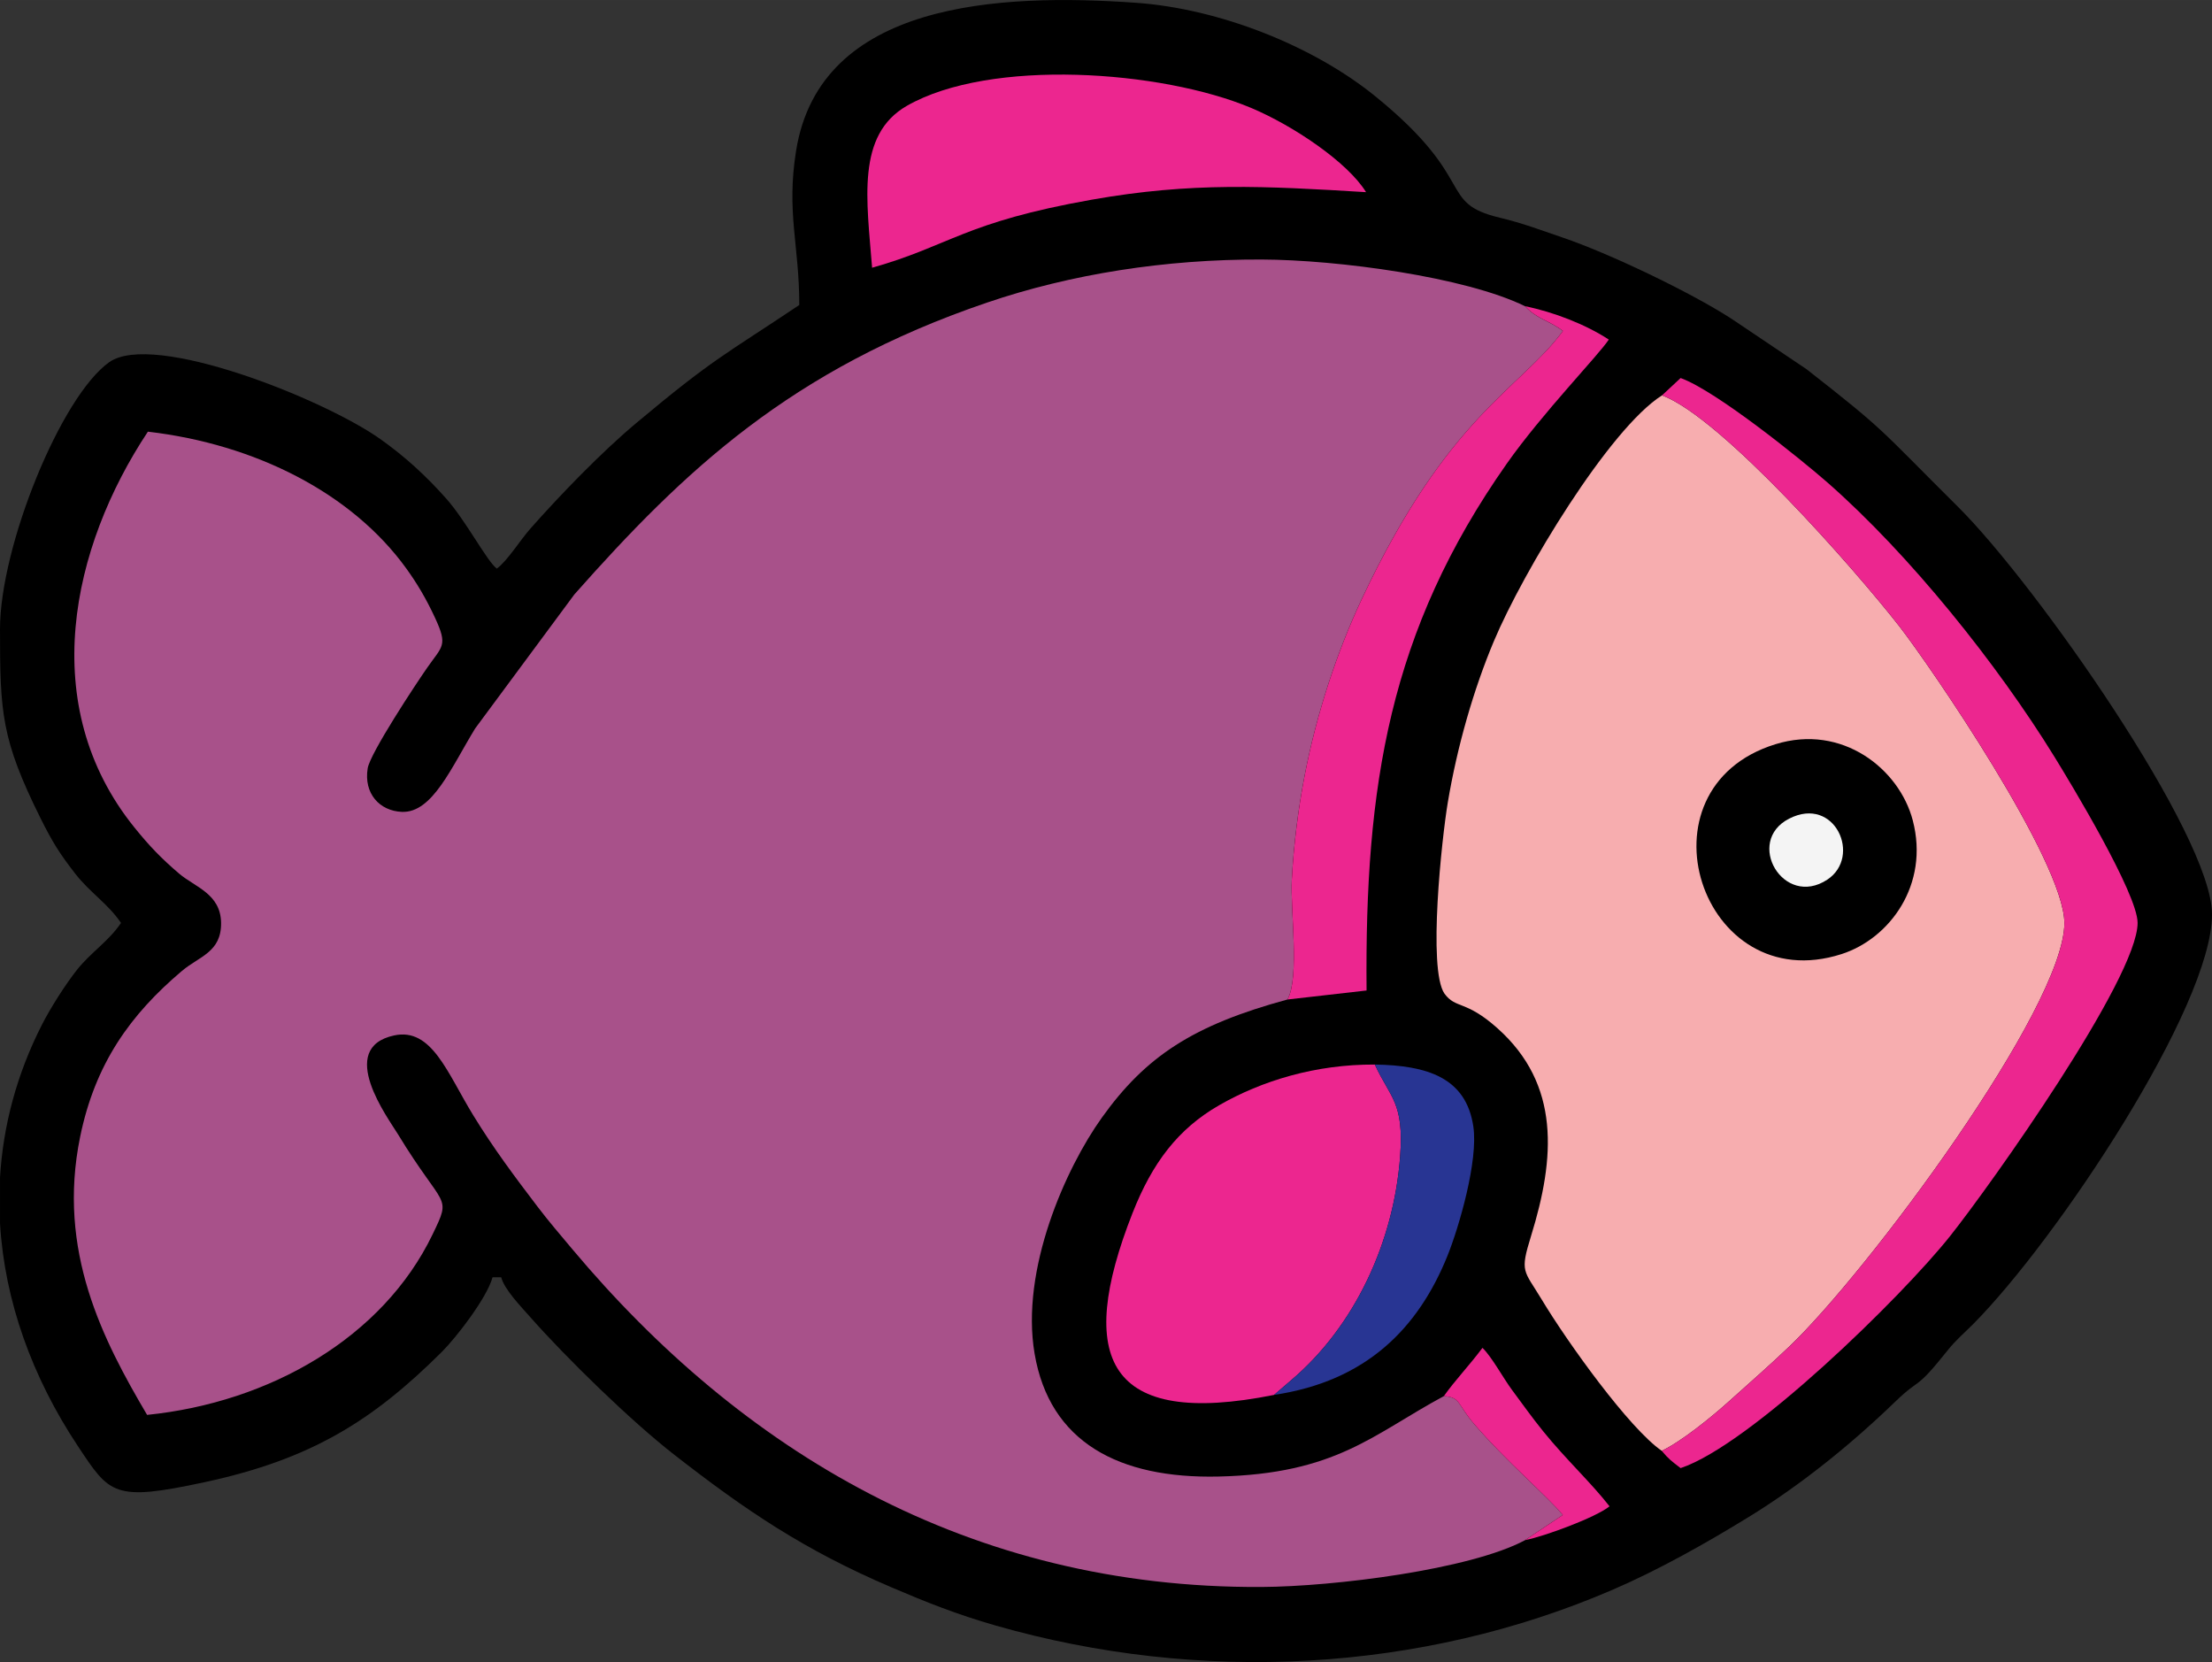 <?xml version="1.0" encoding="UTF-8"?>
<!DOCTYPE svg PUBLIC "-//W3C//DTD SVG 1.1//EN" "http://www.w3.org/Graphics/SVG/1.1/DTD/svg11.dtd">
<!-- Creator: CorelDRAW -->
<svg xmlns="http://www.w3.org/2000/svg" xml:space="preserve" width="135.485mm" height="101.78mm" version="1.1" style="shape-rendering:geometricPrecision; text-rendering:geometricPrecision; image-rendering:optimizeQuality; fill-rule:evenodd; clip-rule:evenodd"
viewBox="0 0 1245.81 935.88"
 xmlns:xlink="http://www.w3.org/1999/xlink"
 xmlns:xodm="http://www.corel.com/coreldraw/odm/2003">
 <rect x="0" y="0" width="1245.81" height="935.88" fill="#333333" stroke="none"/>
 <defs>
  <style type="text/css">
   <![CDATA[
    .fil2 {fill:#F7ADAF}
    .fil3 {fill:#EC268F}
    .fil1 {fill:#A8518A}
    .fil0 {fill:black}
    .fil4 {fill:#283593}
    .fil5 {fill:#F4F4F4}
   ]]>
  </style>
 </defs>
 <g id="Camada_x0020_1">
  <path class="fil0" d="M450.15 171.75c-41.88,28.04 -47.99,29.77 -91.75,66.41 -19.67,16.48 -42.6,40.18 -59.71,59.52 -5.7,6.45 -12.93,18.13 -18.87,22.49 -5.54,-4.06 -17.25,-26.76 -28.6,-39.53 -11.47,-12.91 -23.31,-23.7 -37.1,-33.46 -31.93,-22.6 -127.81,-60.8 -152.61,-43.24 -27.21,19.28 -61.51,103.81 -61.51,150.29 0,47.12 0.77,62.08 22.71,106.26 6.65,13.4 10.87,20.18 19.65,31.45 8.4,10.79 18.56,16.98 25.78,27.76 -6.87,10.26 -16.89,16.47 -24.75,26.35 -6.38,8.03 -14.93,21.4 -19.9,31.19 -14.2,27.98 -21.75,56.86 -23.48,85.66l0 26.05c2.6,43.74 18.17,86.62 43.76,125.2 18.1,27.28 20.15,31.48 71.59,20.42 60.31,-12.97 94.82,-34.9 133.48,-73.34 8.22,-8.18 25.5,-30.58 28.55,-42.01l4.87 0c1.85,6.93 11.1,16.43 16.44,22.49 20.1,22.79 56.47,58.27 80.87,77.29 40.66,31.69 73.49,53.85 122.35,74.74 19.46,8.32 36.91,15.29 58.75,21.55 114.89,32.93 239.67,26.47 347.64,-20.16 26.3,-11.36 52.39,-26.13 76.13,-40.67 29.89,-18.31 58.07,-41.16 83.1,-65.33 14.47,-13.98 10.63,-5.26 29.49,-28.9 4.67,-5.85 9.04,-9.39 14.4,-14.8 47.27,-47.7 134.39,-178.64 134.39,-230.6 0,-44.51 -99.31,-185.95 -142.95,-229.33 -45.91,-45.65 -40.11,-42.13 -85.41,-77.61l-42.2 -28.36c-23.61,-15.26 -69.08,-36.91 -95.31,-45.82 -12.47,-4.24 -22.29,-8.04 -35.13,-11.1 -35.62,-8.49 -11.85,-20.99 -70.27,-68.42 -35.2,-28.58 -88.01,-49.33 -134.73,-52.63 -77.2,-5.45 -177.97,-0.62 -191.45,83.25 -5.6,34.83 1.79,53.03 1.79,86.95z"/>
  <path class="fil1" d="M858.94 867.22l21.25 -14.16c-8.47,-10.33 -32.08,-30.37 -50.09,-51.42 -9.5,-11.11 -7.33,-14.76 -16.87,-15.53 -40.11,21.61 -60.64,43.82 -127.04,45.31 -55.95,1.25 -95.03,-19.27 -103.51,-69.22 -8.04,-47.31 17.49,-104.38 37.9,-132.89 24.62,-34.39 51.27,-52.06 104.54,-66.51 6.92,-12.54 1.51,-50.4 2.43,-67.54 1.05,-19.61 3.58,-39.62 7.18,-58.32 6.78,-35.25 18.29,-69.9 32.1,-99.34 48.69,-103.79 89.49,-118.58 113.42,-151.25 -7.72,-5.91 -14.65,-6.64 -21.31,-13.91 -33.63,-16.5 -105.39,-26.16 -148.44,-26.31 -54.06,-0.19 -107.17,8.12 -154.65,24.27 -110.36,37.54 -170.65,94.66 -232.35,164.3l-55.88 75.47c-13.35,21.76 -24.03,47.64 -41.23,46.98 -12.66,-0.49 -21.61,-10.42 -19.31,-24.52 1.39,-8.52 26.98,-47.27 33.56,-56.71 8.56,-12.28 11.71,-12.24 4.36,-28.07 -5.15,-11.09 -10.17,-19.42 -16.18,-27.76 -30.58,-42.36 -84.92,-69.99 -145.53,-77.03 -43.12,64.97 -62.95,154.31 -7.59,222.87 8.67,10.74 15.29,17.52 25.13,25.94 8.92,7.63 23.52,11.38 23.68,27.85 0.16,16.5 -12.29,18.73 -22.07,27.01 -29.06,24.59 -48.86,52.17 -57.31,93.4 -13.19,64.32 12.94,114.53 37.71,156.57 69.17,-7.01 132.76,-43.57 160.74,-101.54 11.07,-22.92 6.57,-13.69 -19.43,-56.46 -5.48,-9.01 -35.01,-48.55 -2.21,-55.66 21.23,-4.61 30,21.19 44.57,44.93 11.59,18.89 23.39,34.62 36.17,51.4 6.5,8.53 12.35,15.31 19.68,24.05 95.02,113.25 222.97,191.09 388.18,190.18 40.78,-0.22 117.48,-9.79 148.42,-26.37z"/>
  <path class="fil2" d="M935.9 816.94c11.44,-5.45 28.56,-19.51 37.25,-27.32 13.73,-12.33 22.41,-19.83 34.43,-31.25 44.01,-41.79 155.21,-191.04 155.09,-238.66 -0.08,-34.76 -76.02,-145.34 -92.93,-167.01 -25.1,-32.17 -100.15,-117.61 -133.68,-130.08 -29.71,18.79 -78.13,99.03 -94.69,138.39 -11.39,27.08 -20.65,59.14 -25.98,90.94 -3.31,19.75 -11.34,93.71 -1.87,107.53 6.44,8.77 11.86,3.44 29.87,19.52 35.49,31.69 32.51,73.03 18.92,116.91 -6.44,20.79 -4.14,19 5.98,35.82 14.61,24.28 49.36,72.66 67.61,85.2z"/>
  <path class="fil3" d="M717.56 785.44l9.6 -8.24c35.94,-30.42 57.85,-77.96 61.41,-126.07 2.26,-30.49 -5.52,-32.79 -14.26,-51.7 -33.38,-0.15 -63.64,9.1 -87.71,22.93 -23.15,13.31 -37.62,32.41 -48.77,60.74 -32.12,81.66 -14.49,121.23 79.74,102.35z"/>
  <path class="fil3" d="M936.06 222.62c33.53,12.47 108.58,97.91 133.68,130.08 16.92,21.68 92.85,132.25 92.93,167.01 0.11,47.62 -111.09,196.87 -155.09,238.66 -12.02,11.42 -20.7,18.92 -34.43,31.25 -8.69,7.8 -25.81,21.87 -37.25,27.32 3.82,4.6 5.49,5.78 10.63,9.73 39.32,-13.11 124.44,-96.25 151.85,-130.75 22.82,-28.71 105.49,-144.99 105.53,-176.24 0.02,-16.45 -37.91,-79.07 -46.9,-93.64 -32.08,-52.03 -81.37,-113.67 -127.83,-154.4 -14.16,-12.41 -62.53,-51.58 -82.66,-58.78l-10.47 9.76z"/>
  <path class="fil3" d="M491.16 150.76c44.23,-12.49 51.64,-25.57 123.78,-38.33 56.31,-9.96 97.36,-7.7 154.43,-4.23 -10.4,-16.93 -41.24,-37.57 -64.71,-47.43 -50.65,-21.26 -146.92,-28.07 -193.86,-1.21 -28.69,16.41 -22.62,53.16 -19.63,91.19z"/>
  <path class="fil3" d="M725.11 562.81l44.55 -5.08c-1.03,-115.01 12.67,-202.36 78.92,-296.59 20.13,-28.63 51.85,-61.23 57.5,-69.93 -12.99,-8.53 -31.19,-15.56 -47.13,-18.78 6.65,7.27 13.59,8 21.31,13.91 -23.94,32.66 -64.74,47.46 -113.42,151.25 -13.81,29.44 -25.32,64.09 -32.1,99.34 -3.6,18.7 -6.13,38.71 -7.18,58.32 -0.92,17.14 4.49,54.99 -2.43,67.54z"/>
  <path class="fil0" d="M999.92 419.06c-80.45,24.9 -41.9,143.61 37.25,118.17 27.08,-8.7 49.61,-39.06 40.11,-75.3 -7.59,-28.94 -39.69,-54.53 -77.36,-42.87z"/>
  <path class="fil4" d="M717.56 785.44c51.98,-7.7 81.2,-37.55 97.64,-78.27 6.49,-16.07 17.47,-53.62 14.58,-72.92 -4.13,-27.58 -26.1,-34.34 -55.48,-34.82 8.74,18.92 16.52,21.21 14.26,51.7 -3.56,48.11 -25.46,95.65 -61.41,126.07l-9.6 8.24z"/>
  <path class="fil3" d="M813.22 786.11c9.54,0.77 7.37,4.42 16.87,15.53 18.01,21.06 41.63,41.09 50.09,51.42l-21.25 14.16c10.69,-2.02 39.81,-12.76 47.57,-19.03 -10.09,-13.01 -24.78,-26.68 -37.19,-42.03 -6.83,-8.44 -11.33,-14.89 -17.78,-23.57 -4.84,-6.52 -11.41,-18.67 -16.6,-23.64 -7.28,9.8 -15.37,18.17 -21.73,27.16z"/>
  <path class="fil5" d="M1007.67 460.96c-25.2,12.87 -3.24,50.62 21.46,34.36 19.6,-12.9 4.33,-47.54 -21.46,-34.36z"/>
 </g>
</svg>
